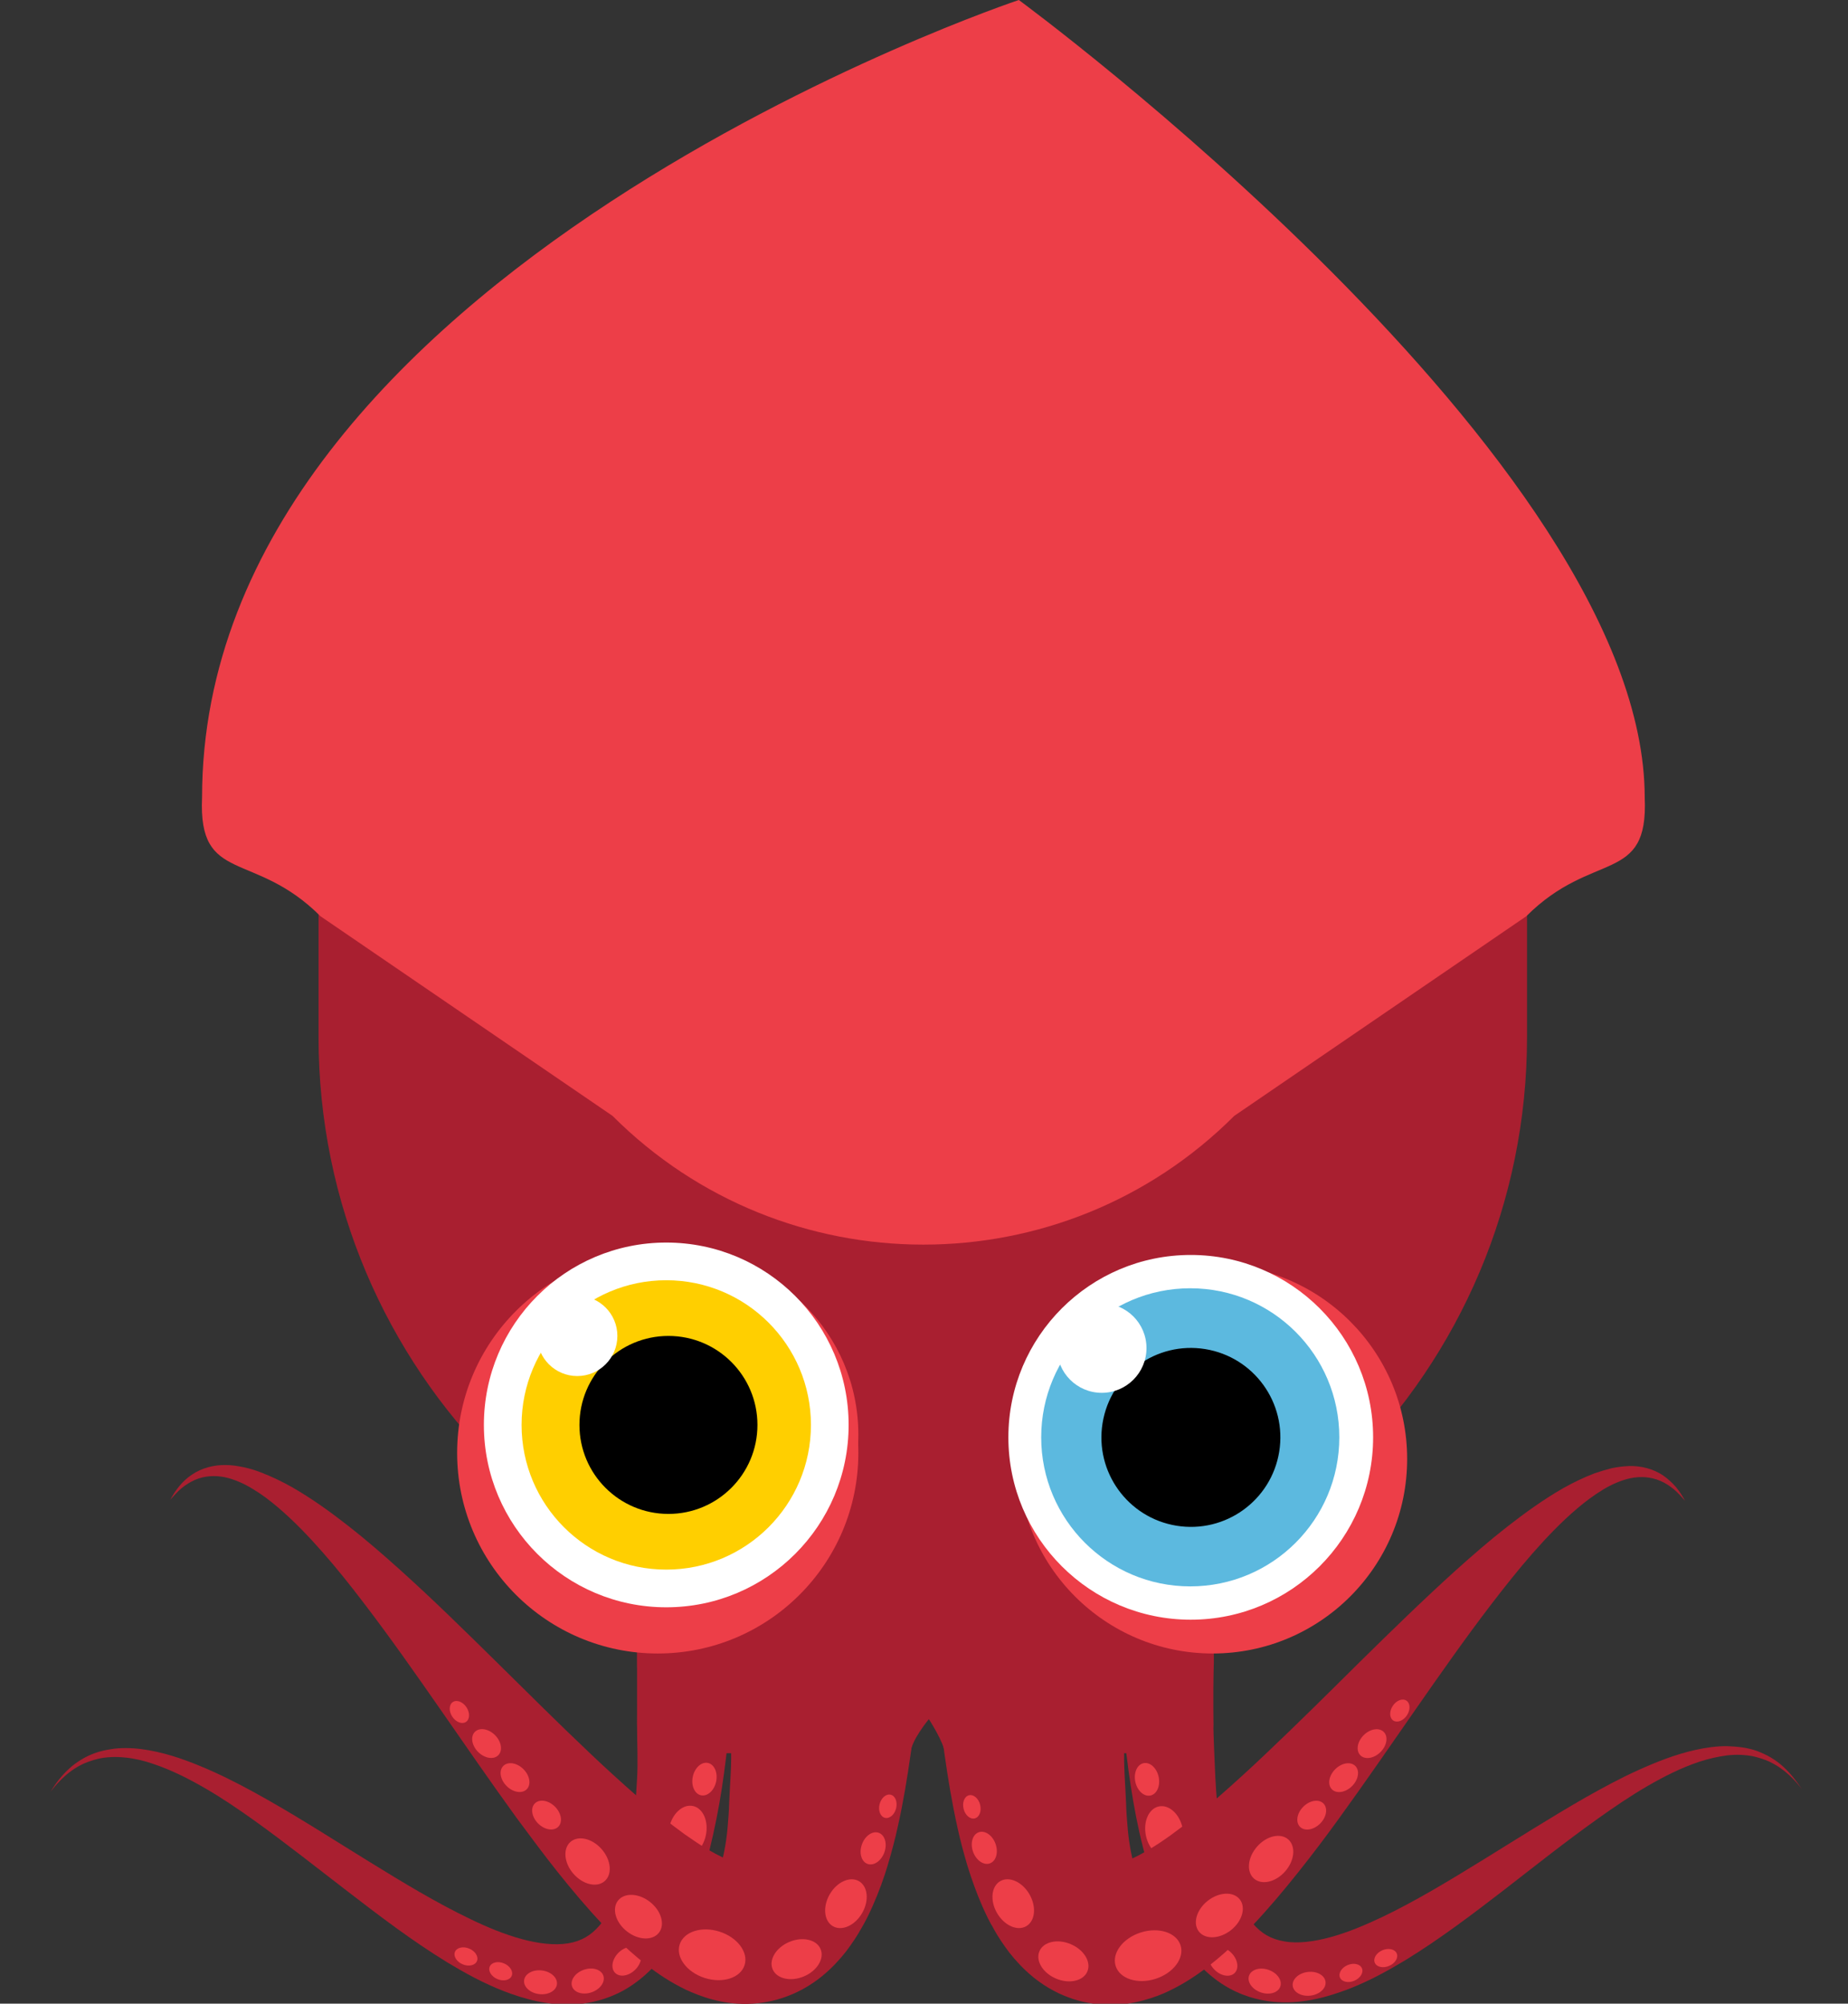 <?xml version="1.0" encoding="utf-8"?>
<!-- Generator: Adobe Illustrator 23.1.0, SVG Export Plug-In . SVG Version: 6.00 Build 0)  -->
<svg version="1.1" id="Calque_1" xmlns="http://www.w3.org/2000/svg" xmlns:xlink="http://www.w3.org/1999/xlink" x="0px" y="0px"
	 viewBox="0 0 760 824" style="enable-background:new 0 0 760 824;" xml:space="preserve">
<rect x="0" y="0" width="760" height="824" fill="#333333" stroke="none"/>
<style type="text/css">
	.st0{fill:#A91F30;}
	.st1{display:none;}
	.st2{display:inline;}
	.st3{fill:#ED3E48;}
	.st4{fill:#FFFFFF;}
	.st5{fill:#FFCF00;}
	.st6{fill:#5CB9DF;}
</style>
<g id="POULPES">
	<g id="CORPS_-_copie_6">
		<g>
			<path class="st0" d="M487,645H274c-6.6,0-12,5.4-12,12v52c0,6.6,5.4,12,12,12h100.5c0-5,7.5-14,7.5-14s6.5,10,6.5,14H487
				c6.6,0,12-5.4,12-12v-52C499,650.4,493.6,645,487,645z"/>
		</g>
		<g id="TENTACULES" class="st1">
			<g class="st2">
				<path class="st0" d="M500,684c-0.8,15.8-1.1,31.5-0.4,46.9c0.4,7.7,1.1,15.3,2.1,22.7c0.6,3.7,1.2,7.3,2,10.9
					c0.8,3.5,1.7,7,2.8,10.2c2.1,6.5,5,12.3,8.5,16.5c3.5,4.1,7.5,6.5,13,7.4s12.3,0.1,19.2-1.8c6.9-1.9,14-4.8,21-8.2
					c14-6.7,27.8-15.1,41.6-23.6s27.6-17.4,41.9-25.5c7.2-4.1,14.5-8,22-11.4c7.6-3.4,15.4-6.5,23.6-8.3c4.1-0.9,8.3-1.5,12.6-1.5
					c2.1,0,4.2,0.1,6.3,0.5c2.1,0.3,4.2,0.8,6.2,1.5s3.9,1.6,5.7,2.7c1.8,1.1,3.5,2.3,5,3.7c3.1,2.8,5.6,6.1,7.7,9.5
					c-2.5-3.2-5.3-6.2-8.5-8.5c-1.6-1.2-3.4-2.2-5.1-3c-1.8-0.8-3.7-1.4-5.6-1.9c-1.9-0.5-3.8-0.7-5.8-0.8c-1.9-0.1-3.9,0-5.8,0.2
					c-3.9,0.4-7.7,1.3-11.4,2.6c-7.5,2.5-14.6,6.1-21.5,10.1s-13.5,8.5-20.1,13.2c-13.1,9.4-25.8,19.5-38.7,29.4
					c-13,10-26.1,20-40.6,28.9c-7.3,4.4-14.9,8.6-23.4,11.9c-4.2,1.6-8.7,3.1-13.5,4.1s-9.9,1.6-15.2,1.3c-2.7-0.1-5.4-0.5-8.1-1.1
					c-1.4-0.3-2.7-0.7-4.1-1.1c-1.3-0.5-2.7-0.9-4-1.5c-5.3-2.2-10-5.5-14-9.2s-7.2-7.8-10-12s-5-8.5-6.9-12.8s-3.6-8.6-5-12.9
					c-1.4-4.3-2.6-8.6-3.7-12.9c-2.1-8.6-3.8-17.1-5.1-25.6c-2.6-17-4-33.8-4.8-50.5H500V684z"/>
			</g>
			<g class="st2">
				<path class="st0" d="M301.6,684.6c-0.9,16.7-2.2,33.6-4.8,50.5c-1.3,8.5-2.9,17-5.1,25.6c-1.1,4.3-2.3,8.6-3.7,12.9
					c-1.4,4.3-3.1,8.6-5,12.9c-1.9,4.3-4.2,8.6-6.9,12.8c-2.8,4.2-6,8.3-10,12s-8.7,7-14,9.2c-1.3,0.6-2.7,1-4,1.5
					c-1.4,0.4-2.7,0.8-4.1,1.1c-2.7,0.6-5.5,1-8.1,1.1c-5.4,0.3-10.5-0.3-15.2-1.3c-4.8-1-9.2-2.5-13.5-4.1
					c-8.5-3.3-16.1-7.5-23.4-11.9c-14.5-8.9-27.6-18.9-40.6-28.9c-12.9-10-25.6-20.1-38.7-29.4c-6.6-4.7-13.2-9.2-20.1-13.2
					s-14-7.6-21.5-10.1c-3.7-1.2-7.6-2.1-11.4-2.6c-1.9-0.2-3.9-0.3-5.8-0.2c-1.9,0.1-3.9,0.3-5.8,0.8c-1.9,0.5-3.8,1.1-5.6,1.9
					c-1.8,0.9-3.5,1.8-5.1,3c-3.2,2.3-6.1,5.3-8.5,8.5c2.1-3.5,4.6-6.8,7.7-9.5c1.5-1.4,3.2-2.6,5-3.7c1.8-1.1,3.7-1.9,5.7-2.7
					c2-0.7,4.1-1.2,6.2-1.5c2.1-0.3,4.2-0.4,6.3-0.5c4.2,0,8.5,0.6,12.6,1.5c8.2,1.8,16.1,4.9,23.6,8.3c7.6,3.4,14.9,7.4,22,11.4
					c14.3,8.2,28.1,17,41.9,25.5c13.8,8.5,27.6,16.9,41.6,23.6c7,3.3,14.1,6.3,21,8.2s13.7,2.8,19.2,1.8c5.5-0.9,9.5-3.3,13-7.4
					c3.5-4.1,6.4-9.9,8.5-16.5c1.1-3.3,2-6.7,2.8-10.2c0.8-3.5,1.4-7.2,2-10.9c1.1-7.4,1.7-15,2.1-22.7c0.7-15.4,0.4-31.1-0.4-46.9
					h40.1V684.6z"/>
			</g>
			<g class="st2">
				<path class="st0" d="M465.3,692.4c-0.8,8.5-1.5,16.8-1.9,25.1c-0.4,8.2-0.6,16.3-0.3,23.9c0.1,3.8,0.4,7.4,0.7,10.9
					c0.3,3.4,0.8,6.6,1.3,9.2c0.5,2.6,1.1,4.6,1.1,5.3c0,0.4-0.2,0.3-0.8,0.1c-0.6-0.2-1.7-0.8-3-1.1s-2.7-0.4-3.5-0.2
					s-1.2,0.5-0.9,0.6c0.2,0.1,0.9,0.2,1.8,0.1c1-0.2,2.1-0.5,3.4-1c2.6-0.9,5.6-2.5,8.7-4.3s6.4-4,9.6-6.3
					c6.5-4.7,13.1-10.1,19.6-15.7c6.5-5.7,13-11.6,19.4-17.7c12.9-12.2,25.7-24.9,38.6-37.7c12.9-12.7,26-25.5,39.6-37.8
					c6.8-6.1,13.8-12.2,21.1-17.9s14.9-11.2,23.1-15.9c4.1-2.3,8.4-4.4,12.9-6.1c2.3-0.8,4.6-1.5,7-2.1c2.4-0.5,4.8-0.8,7.3-0.9
					c4.9-0.1,9.9,1.2,13.9,3.9c2,1.4,3.7,3,5.2,4.7c1.5,1.8,2.7,3.7,3.8,5.7c-1.5-1.7-3-3.4-4.7-4.8c-1.7-1.4-3.6-2.6-5.5-3.4
					c-3.9-1.7-8.2-1.9-12.2-1.1c-2,0.4-4,1.1-5.9,1.9c-1.9,0.8-3.8,1.8-5.6,2.9c-3.6,2.2-7.1,4.8-10.4,7.6
					c-6.6,5.6-12.7,12-18.5,18.6s-11.3,13.6-16.7,20.6c-10.8,14.1-21.1,28.8-31.4,43.6c-10.3,14.8-20.6,29.8-31.4,44.7
					c-5.4,7.5-11,14.9-16.9,22.3c-5.9,7.4-12.1,14.8-19,22.1c-3.5,3.7-7.1,7.3-11.2,10.9c-4.1,3.6-8.5,7.2-13.8,10.6
					c-2.6,1.7-5.6,3.4-8.7,4.9c-3.2,1.6-6.9,3-11.1,4.1c-4.1,1.1-9,1.9-14.3,1.8c-5.3-0.1-11.2-1.1-16.6-3.2
					c-5.4-2-10.4-5.1-14.3-8.3s-7.1-6.7-9.7-10c-2.5-3.3-4.7-6.6-6.4-9.7c-0.4-0.8-0.9-1.6-1.3-2.3l-1.2-2.3c-0.8-1.6-1.4-3-2.1-4.5
					c-2.6-5.9-4.5-11.4-6.2-16.8c-1.6-5.4-3-10.6-4.1-15.7c-2.3-10.3-3.9-20.1-5.3-29.9c-1.3-9.8-2.4-19.4-3.2-29h80V692.4z"/>
			</g>
			<g class="st2">
				<path class="st0" d="M377.7,692.4c-0.8,9.6-1.9,19.2-3.2,29c-1.4,9.8-3,19.7-5.3,29.9c-1.1,5.1-2.5,10.3-4.1,15.7
					s-3.6,10.9-6.2,16.8c-0.7,1.5-1.3,2.9-2.1,4.5l-1.2,2.3c-0.4,0.8-0.9,1.6-1.3,2.3c-1.7,3.1-3.9,6.4-6.4,9.7
					c-2.6,3.3-5.8,6.8-9.7,10c-3.9,3.2-8.9,6.3-14.3,8.3c-5.4,2.1-11.3,3.1-16.6,3.2c-5.3,0.1-10.2-0.7-14.3-1.8
					c-4.2-1.1-7.8-2.6-11.1-4.1c-3.2-1.6-6.1-3.2-8.7-4.9c-5.3-3.4-9.7-7-13.8-10.6c-4.1-3.6-7.7-7.2-11.2-10.9
					c-6.9-7.3-13.1-14.7-19-22.1c-5.9-7.4-11.4-14.9-16.9-22.3c-10.8-14.9-21.1-29.9-31.4-44.7c-10.3-14.8-20.6-29.5-31.4-43.6
					c-5.4-7.1-10.9-14-16.7-20.6s-11.9-13-18.5-18.6c-3.3-2.8-6.7-5.4-10.4-7.6c-1.8-1.1-3.7-2.1-5.6-2.9c-1.9-0.8-3.9-1.5-5.9-1.9
					c-4-0.8-8.3-0.6-12.2,1.1c-2,0.9-3.8,2-5.5,3.4s-3.2,3.1-4.7,4.8c1.1-2,2.3-3.9,3.8-5.7s3.2-3.4,5.2-4.7c4-2.7,9-4,13.9-3.9
					c2.5,0,4.9,0.4,7.3,0.9s4.7,1.2,7,2.1c4.5,1.7,8.8,3.8,12.9,6.1c8.2,4.7,15.8,10.2,23.1,15.9s14.3,11.8,21.1,17.9
					c13.7,12.3,26.7,25.1,39.6,37.8s25.7,25.5,38.6,37.7c6.4,6.1,12.9,12,19.4,17.7c6.5,5.6,13.1,11,19.6,15.7
					c3.3,2.3,6.5,4.5,9.6,6.3s6.2,3.4,8.7,4.3c1.3,0.5,2.4,0.8,3.4,1c0.9,0.2,1.6,0.1,1.8-0.1c0.3-0.1-0.1-0.5-0.9-0.6
					c-0.8-0.2-2.2-0.1-3.5,0.2s-2.4,0.9-3,1.1c-0.6,0.2-0.8,0.3-0.8-0.1c0-0.7,0.6-2.7,1.1-5.3s1-5.8,1.3-9.2s0.6-7,0.7-10.9
					c0.3-7.6,0.1-15.7-0.3-23.9s-1.1-16.6-1.9-25.1h80V692.4z"/>
			</g>
		</g>
		<g id="TENTACULES_-_copie">
			<path class="st0" d="M733.3,726.5c-1.5-1.4-3.2-2.6-5-3.7c-1.8-1.1-3.7-1.9-5.7-2.7c-2-0.7-4.1-1.2-6.2-1.5
				c-2.1-0.3-4.2-0.4-6.3-0.5c-4.2,0-8.5,0.6-12.6,1.5c-8.2,1.8-16.1,4.9-23.6,8.3c-7.6,3.4-14.9,7.4-22,11.4
				c-14.3,8.2-28.1,17-41.9,25.5c-13.8,8.5-27.6,16.9-41.6,23.6c-7,3.3-14.1,6.3-21,8.2s-13.7,2.8-19.2,1.8c-5.5-0.9-9.5-3.3-13-7.4
				c-3.5-4.1-6.4-9.9-8.5-16.5c-1.1-3.3-2-6.7-2.8-10.2s-1.4-7.2-2-10.9c-1.1-7.4-1.7-15-2.1-22.7c-0.7-15.4-1.4-31.1-0.6-46.9v-9
				l-39-10v19c0.9,16.7,2.2,33.6,4.8,50.5c1.3,8.5,2.9,17,5.1,25.6c1.1,4.3,2.3,8.6,3.7,12.9c1.4,4.3,3.1,8.6,5,12.9
				c1.9,4.3,4.2,8.6,6.9,12.8c2.8,4.2,6,8.3,10,12s8.7,7,14,9.2c1.3,0.6,2.7,1,4,1.5c1.4,0.4,2.7,0.8,4.1,1.1c2.7,0.6,5.5,1,8.1,1.1
				c5.4,0.3,10.5-0.3,15.2-1.3c4.8-1,9.2-2.5,13.5-4.1c8.5-3.3,16.1-7.5,23.4-11.9c14.5-8.9,27.6-18.9,40.6-28.9
				c12.9-10,25.6-20.1,38.7-29.4c6.6-4.7,13.2-9.2,20.1-13.2c6.9-4,14-7.6,21.5-10.1c3.7-1.2,7.6-2.1,11.4-2.6
				c1.9-0.2,3.9-0.3,5.8-0.2c1.9,0.1,3.9,0.3,5.8,0.8c1.9,0.5,3.8,1.1,5.6,1.9c1.8,0.9,3.5,1.8,5.1,3c3.2,2.3,6.1,5.3,8.5,8.5
				C738.9,732.6,736.4,729.3,733.3,726.5z"/>
			<g id="VENTOUSE">
				
					<ellipse transform="matrix(0.978 -0.21 0.21 0.978 -147.429 117.242)" class="st3" cx="478.6" cy="753.2" rx="7.7" ry="10.7"/>
				
					<ellipse transform="matrix(0.978 -0.21 0.21 0.978 -143.056 115.27)" class="st3" cx="471.5" cy="731.6" rx="4.9" ry="6.8"/>
				
					<ellipse transform="matrix(0.922 -0.388 0.388 0.922 -271.212 279.244)" class="st3" cx="555.5" cy="810.9" rx="4.9" ry="3.5"/>
				
					<ellipse transform="matrix(0.707 -0.707 0.707 0.707 -423.008 592.017)" class="st3" cx="503.1" cy="806.6" rx="4.9" ry="6.8"/>
				
					<ellipse transform="matrix(0.328 -0.945 0.945 0.328 -420.154 1038.665)" class="st3" cx="519.7" cy="814.6" rx="4.9" ry="6.8"/>
				<ellipse transform="matrix(0.992 -0.126 0.126 0.992 -98.77 74.635)" class="st3" cx="538.7" cy="815.6" rx="6.8" ry="4.9"/>
				
					<ellipse transform="matrix(0.922 -0.388 0.388 0.922 -267.721 284.318)" class="st3" cx="569.8" cy="804.8" rx="4.9" ry="3.5"/>
			</g>
			<path class="st0" d="M301.5,684.6L302,665l-4,1l-36,0.1V685c0.4,8.7,0,16.5,0,25c0,6.9,0.4,14.6,0,21.5
				c-0.4,7.7-1.1,15.3-2.1,22.7c-0.6,3.7-1.2,7.3-2,10.9c-0.8,3.5-1.7,7-2.8,10.2c-2.1,6.5-5,12.3-8.5,16.5c-3.5,4.1-7.5,6.5-13,7.4
				s-12.3,0.1-19.2-1.8c-6.9-1.9-14-4.8-21-8.2c-14-6.7-27.8-15.1-41.6-23.6s-27.6-17.4-41.9-25.5c-7.2-4.1-14.5-8-22-11.4
				c-7.6-3.4-15.4-6.5-23.6-8.3c-4.1-0.9-8.3-1.5-12.6-1.5c-2.1,0-4.2,0.1-6.3,0.5c-2.1,0.3-4.2,0.8-6.2,1.5s-3.9,1.6-5.7,2.7
				c-1.8,1.1-3.5,2.3-5,3.7c-3.1,2.8-5.6,6.1-7.7,9.5c2.5-3.2,5.3-6.2,8.5-8.5c1.6-1.2,3.4-2.2,5.1-3c1.8-0.8,3.7-1.4,5.6-1.9
				c1.9-0.5,3.8-0.7,5.8-0.8c1.9-0.1,3.9,0,5.8,0.2c3.9,0.4,7.7,1.3,11.4,2.6c7.5,2.5,14.6,6.1,21.5,10.1s13.5,8.5,20.1,13.2
				c13.1,9.4,25.8,19.5,38.7,29.4c13,10,26.1,20,40.6,28.9c7.3,4.4,14.9,8.6,23.4,11.9c4.2,1.6,8.7,3.1,13.5,4.1s9.9,1.6,15.2,1.3
				c2.7-0.1,5.4-0.5,8.1-1.1c1.4-0.3,2.7-0.7,4.1-1.1c1.3-0.5,2.7-0.9,4-1.5c5.3-2.2,10-5.5,14-9.2s7.2-7.8,10-12s5-8.5,6.9-12.8
				s3.6-8.6,5-12.9c1.4-4.3,2.6-8.6,3.7-12.9c2.1-8.6,3.8-17.1,5.1-25.6c2.4-15.8,3.8-31.5,4.6-47.1l0,0l0,0
				c0.1-1.1,0.1-2.3,0.2-3.4L301.5,684.6z"/>
			<g id="VENTOUSE_-_copie">
				
					<ellipse transform="matrix(0.21 -0.978 0.978 0.21 -513.209 871.299)" class="st3" cx="282.5" cy="753.2" rx="10.7" ry="7.7"/>
				
					<ellipse transform="matrix(0.21 -0.978 0.978 0.21 -486.585 861.158)" class="st3" cx="289.5" cy="731.6" rx="6.8" ry="4.9"/>
				
					<ellipse transform="matrix(0.388 -0.922 0.922 0.388 -621.505 685.608)" class="st3" cx="205.6" cy="810.9" rx="3.5" ry="4.9"/>
				
					<ellipse transform="matrix(0.707 -0.707 0.707 0.707 -494.809 418.62)" class="st3" cx="257.9" cy="806.6" rx="6.8" ry="4.9"/>
				
					<ellipse transform="matrix(0.945 -0.328 0.328 0.945 -253.615 124.083)" class="st3" cx="241.4" cy="814.6" rx="6.8" ry="4.9"/>
				
					<ellipse transform="matrix(0.126 -0.992 0.992 0.126 -614.706 933.082)" class="st3" cx="222.4" cy="815.5" rx="4.9" ry="6.8"/>
				
					<ellipse transform="matrix(0.388 -0.922 0.922 0.388 -624.62 668.708)" class="st3" cx="191.3" cy="804.8" rx="3.5" ry="4.9"/>
			</g>
			<path class="st0" d="M460.3,692.4c-0.8,8.5,2.5,16.8,2.1,25.1c-0.4,8.2,0.4,16.3,0.7,23.9c0.1,3.8,0.4,7.4,0.7,10.9
				c0.3,3.4,0.8,6.6,1.3,9.2c0.5,2.6,1.1,4.6,1.1,5.3c0,0.4-4.3-1-3-1.5c2.6-0.9,5.6-2.5,8.7-4.3s6.4-4,9.6-6.3
				c6.5-4.7,13.1-10.1,19.6-15.7c6.5-5.7,13-11.6,19.4-17.7c12.9-12.2,25.7-24.9,38.6-37.7c12.9-12.7,26-25.5,39.6-37.8
				c6.8-6.1,13.8-12.2,21.1-17.9s14.9-11.2,23.1-15.9c4.1-2.3,8.4-4.4,12.9-6.1c2.3-0.8,4.6-1.5,7-2.1c2.4-0.5,4.8-0.8,7.3-0.9
				c4.9-0.1,9.9,1.2,13.9,3.9c2,1.4,3.7,3,5.2,4.7c1.5,1.8,2.7,3.7,3.8,5.7c-1.5-1.7-3-3.4-4.7-4.8c-1.7-1.4-3.6-2.6-5.5-3.4
				c-3.9-1.7-8.2-1.9-12.2-1.1c-2,0.4-4,1.1-5.9,1.9c-1.9,0.8-3.8,1.8-5.6,2.9c-3.6,2.2-7.1,4.8-10.4,7.6
				c-6.6,5.6-12.7,12-18.5,18.6s-11.3,13.6-16.7,20.6c-10.8,14.1-21.1,28.8-31.4,43.6c-10.3,14.8-20.6,29.8-31.4,44.7
				c-5.4,7.5-11,14.9-16.9,22.3c-5.9,7.4-12.1,14.8-19,22.1c-3.5,3.7-7.1,7.3-11.2,10.9c-4.1,3.6-8.5,7.2-13.8,10.6
				c-2.6,1.7-5.6,3.4-8.7,4.9c-3.2,1.6-6.9,3-11.1,4.1c-4.1,1.1-9,1.9-14.3,1.8c-5.3-0.1-11.2-1.1-16.6-3.2
				c-5.4-2-10.4-5.1-14.3-8.3s-7.1-6.7-9.7-10c-2.5-3.3-4.7-6.6-6.4-9.7c-0.4-0.8-0.9-1.6-1.3-2.3l-1.2-2.3c-0.8-1.6-1.4-3-2.1-4.5
				c-2.6-5.9-4.5-11.4-6.2-16.8c-1.6-5.4-3-10.6-4.1-15.7c-2.3-10.3-3.9-20.1-5.3-29.9c-1.3-9.8-2.4-19.4-3.2-29h75V692.4z"/>
			<g id="VENTOUSES_-_copie">
				<ellipse transform="matrix(0.953 -0.304 0.304 0.953 -222.067 181.546)" class="st3" cx="472" cy="804" rx="14" ry="10"/>
				
					<ellipse transform="matrix(0.387 -0.922 0.922 0.387 -475.136 897.842)" class="st3" cx="437.3" cy="806.1" rx="7.7" ry="10.7"/>
				<ellipse transform="matrix(0.866 -0.5 0.5 0.866 -335.61 313.243)" class="st3" cx="416.7" cy="782.9" rx="7.7" ry="10.7"/>
				
					<ellipse transform="matrix(0.785 -0.619 0.619 0.785 -380.129 479.571)" class="st3" cx="501.6" cy="788.1" rx="10.7" ry="7.7"/>
				
					<ellipse transform="matrix(0.658 -0.753 0.753 0.658 -397.306 654.672)" class="st3" cx="522.7" cy="765.1" rx="10.7" ry="7.7"/>
				
					<ellipse transform="matrix(0.707 -0.707 0.707 0.707 -369.822 600.2)" class="st3" cx="539.6" cy="746.5" rx="6.8" ry="4.9"/>
				
					<ellipse transform="matrix(0.707 -0.707 0.707 0.707 -355.074 604.935)" class="st3" cx="552.7" cy="731.1" rx="6.8" ry="4.9"/>
				
					<ellipse transform="matrix(0.707 -0.707 0.707 0.707 -341.749 609.109)" class="st3" cx="564.4" cy="717.1" rx="6.8" ry="4.9"/>
				
					<ellipse transform="matrix(0.94 -0.34 0.34 0.94 -234.428 183.155)" class="st3" cx="405.1" cy="760.1" rx="4.9" ry="6.8"/>
				
					<ellipse transform="matrix(0.97 -0.244 0.244 0.97 -169.194 119.951)" class="st3" cx="399.6" cy="742.9" rx="3.5" ry="4.9"/>
				
					<ellipse transform="matrix(0.549 -0.836 0.836 0.549 -328.686 798.292)" class="st3" cx="575.6" cy="703.8" rx="4.9" ry="3.5"/>
			</g>
			<path class="st0" d="M377.7,692.4c-0.8,9.6-1.9,19.2-3.2,29c-1.4,9.8-3,19.7-5.3,29.9c-1.1,5.1-2.5,10.3-4.1,15.7
				s-3.6,10.9-6.2,16.8c-0.7,1.5-1.3,2.9-2.1,4.5l-1.2,2.3c-0.4,0.8-0.9,1.6-1.3,2.3c-1.7,3.1-3.9,6.4-6.4,9.7
				c-2.6,3.3-5.8,6.8-9.7,10c-3.9,3.2-8.9,6.3-14.3,8.3c-5.4,2.1-11.3,3.1-16.6,3.2c-5.3,0.1-10.2-0.7-14.3-1.8
				c-4.2-1.1-7.8-2.6-11.1-4.1c-3.2-1.6-6.1-3.2-8.7-4.9c-5.3-3.4-9.7-7-13.8-10.6c-4.1-3.6-7.7-7.2-11.2-10.9
				c-6.9-7.3-13.1-14.7-19-22.1c-5.9-7.4-11.4-14.9-16.9-22.3c-10.8-14.9-21.1-29.9-31.4-44.7c-10.3-14.8-20.6-29.5-31.4-43.6
				c-5.4-7.1-10.9-14-16.7-20.6s-11.9-13-18.5-18.6c-3.3-2.8-6.7-5.4-10.4-7.6c-1.8-1.1-3.7-2.1-5.6-2.9c-1.9-0.8-3.9-1.5-5.9-1.9
				c-4-0.8-8.3-0.6-12.2,1.1c-2,0.9-3.8,2-5.5,3.4s-3.2,3.1-4.7,4.8c1.1-2,2.3-3.9,3.8-5.7s3.2-3.4,5.2-4.7c4-2.7,9-4,13.9-3.9
				c2.5,0,4.9,0.4,7.3,0.9s4.7,1.2,7,2.1c4.5,1.7,8.8,3.8,12.9,6.1c8.2,4.7,15.8,10.2,23.1,15.9s14.3,11.8,21.1,17.9
				c13.7,12.3,26.7,25.1,39.6,37.8s25.7,25.5,38.6,37.7c6.4,6.1,12.9,12,19.4,17.7c6.5,5.6,13.1,11,19.6,15.7
				c3.3,2.3,6.5,4.5,9.6,6.3c2.2,1.3,4.3,2.4,6.2,3.3c0.9,0.4,1.7,0.7,2.5,1c1.3,0.5-3,1.8-3,1.5c0-0.7,0.6-2.7,1.1-5.3
				s1-5.8,1.3-9.2s0.6-7,0.7-10.9c0.3-7.6,1.1-15.7,0.7-23.9s2.9-16.6,2.1-25.1h75V692.4z"/>
			<g id="VENTOUSES">
				<ellipse transform="matrix(0.304 -0.953 0.953 0.304 -562.298 838.342)" class="st3" cx="292.6" cy="804" rx="10" ry="14"/>
				
					<ellipse transform="matrix(0.922 -0.387 0.387 0.922 -286.122 189.145)" class="st3" cx="327.3" cy="806.1" rx="10.7" ry="7.7"/>
				<ellipse transform="matrix(0.5 -0.866 0.866 0.5 -504.049 692.724)" class="st3" cx="347.9" cy="782.9" rx="10.7" ry="7.7"/>
				
					<ellipse transform="matrix(0.619 -0.785 0.785 0.619 -518.826 506.768)" class="st3" cx="262.9" cy="788.1" rx="7.7" ry="10.7"/>
				
					<ellipse transform="matrix(0.753 -0.658 0.658 0.753 -443.943 348.592)" class="st3" cx="241.9" cy="765.1" rx="7.7" ry="10.7"/>
				
					<ellipse transform="matrix(0.707 -0.707 0.707 0.707 -462.003 377.684)" class="st3" cx="224.9" cy="746.5" rx="4.9" ry="6.8"/>
				
					<ellipse transform="matrix(0.707 -0.707 0.707 0.707 -454.897 363.962)" class="st3" cx="211.9" cy="731.1" rx="4.9" ry="6.8"/>
				
					<ellipse transform="matrix(0.707 -0.707 0.707 0.707 -448.423 351.587)" class="st3" cx="200.2" cy="717.1" rx="4.9" ry="6.8"/>
				
					<ellipse transform="matrix(0.34 -0.94 0.94 0.34 -477.603 839.54)" class="st3" cx="359.4" cy="760.1" rx="6.8" ry="4.9"/>
				
					<ellipse transform="matrix(0.244 -0.97 0.97 0.244 -444.518 915.517)" class="st3" cx="364.9" cy="742.9" rx="4.9" ry="3.5"/>
				
					<ellipse transform="matrix(0.836 -0.549 0.549 0.836 -355.463 219.439)" class="st3" cx="189" cy="703.8" rx="3.5" ry="4.9"/>
			</g>
		</g>
		<path class="st0" d="M379.5,675L379.5,675C242.3,675,131,563.7,131,426.5V263h497v163.5C628,563.7,516.7,675,379.5,675z"/>
		<path class="st3" d="M419,0c0,0,257.4,189,257.4,328c1.6,35.9-21.3,21.4-48.7,48.8l-120.1,82.1c-70.6,70.6-185.1,70.6-255.7,0
			l-120.1-82.1c-27.4-27.4-50.3-12.9-48.7-48.8C83.1,112,419,0,419,0z"/>
	</g>
	<g id="VISAGE_-_copie_4">
		<g id="YEUX_-_copie_10_1_">
			<g>
				<circle class="st3" cx="270.5" cy="597.5" r="82.5"/>
				<circle class="st3" cx="498.7" cy="600" r="80"/>
			</g>
		</g>
		<g id="YEUX_-_copie_11">
			<g>
				<circle class="st3" cx="278" cy="590" r="75"/>
				<circle class="st3" cx="488.7" cy="590.1" r="70"/>
			</g>
		</g>
		<g id="YEUX_-_copie_10">
			<g>
				<circle class="st4" cx="274" cy="586" r="75"/>
				<circle class="st5" cx="274" cy="586" r="59.5"/>
				<circle cx="274.9" cy="586" r="36.6"/>
				<circle class="st4" cx="237.4" cy="549.4" r="16.5"/>
			</g>
			<g>
				<circle class="st4" cx="489.7" cy="591.1" r="75"/>
				<circle class="st6" cx="489.5" cy="591.1" r="61.3"/>
				<ellipse transform="matrix(0.16 -0.987 0.987 0.16 -172.139 980.074)" cx="489.9" cy="591.2" rx="36.8" ry="36.8"/>
				<circle class="st4" cx="453.1" cy="554.4" r="18.4"/>
			</g>
		</g>
	</g>
</g>
</svg>

